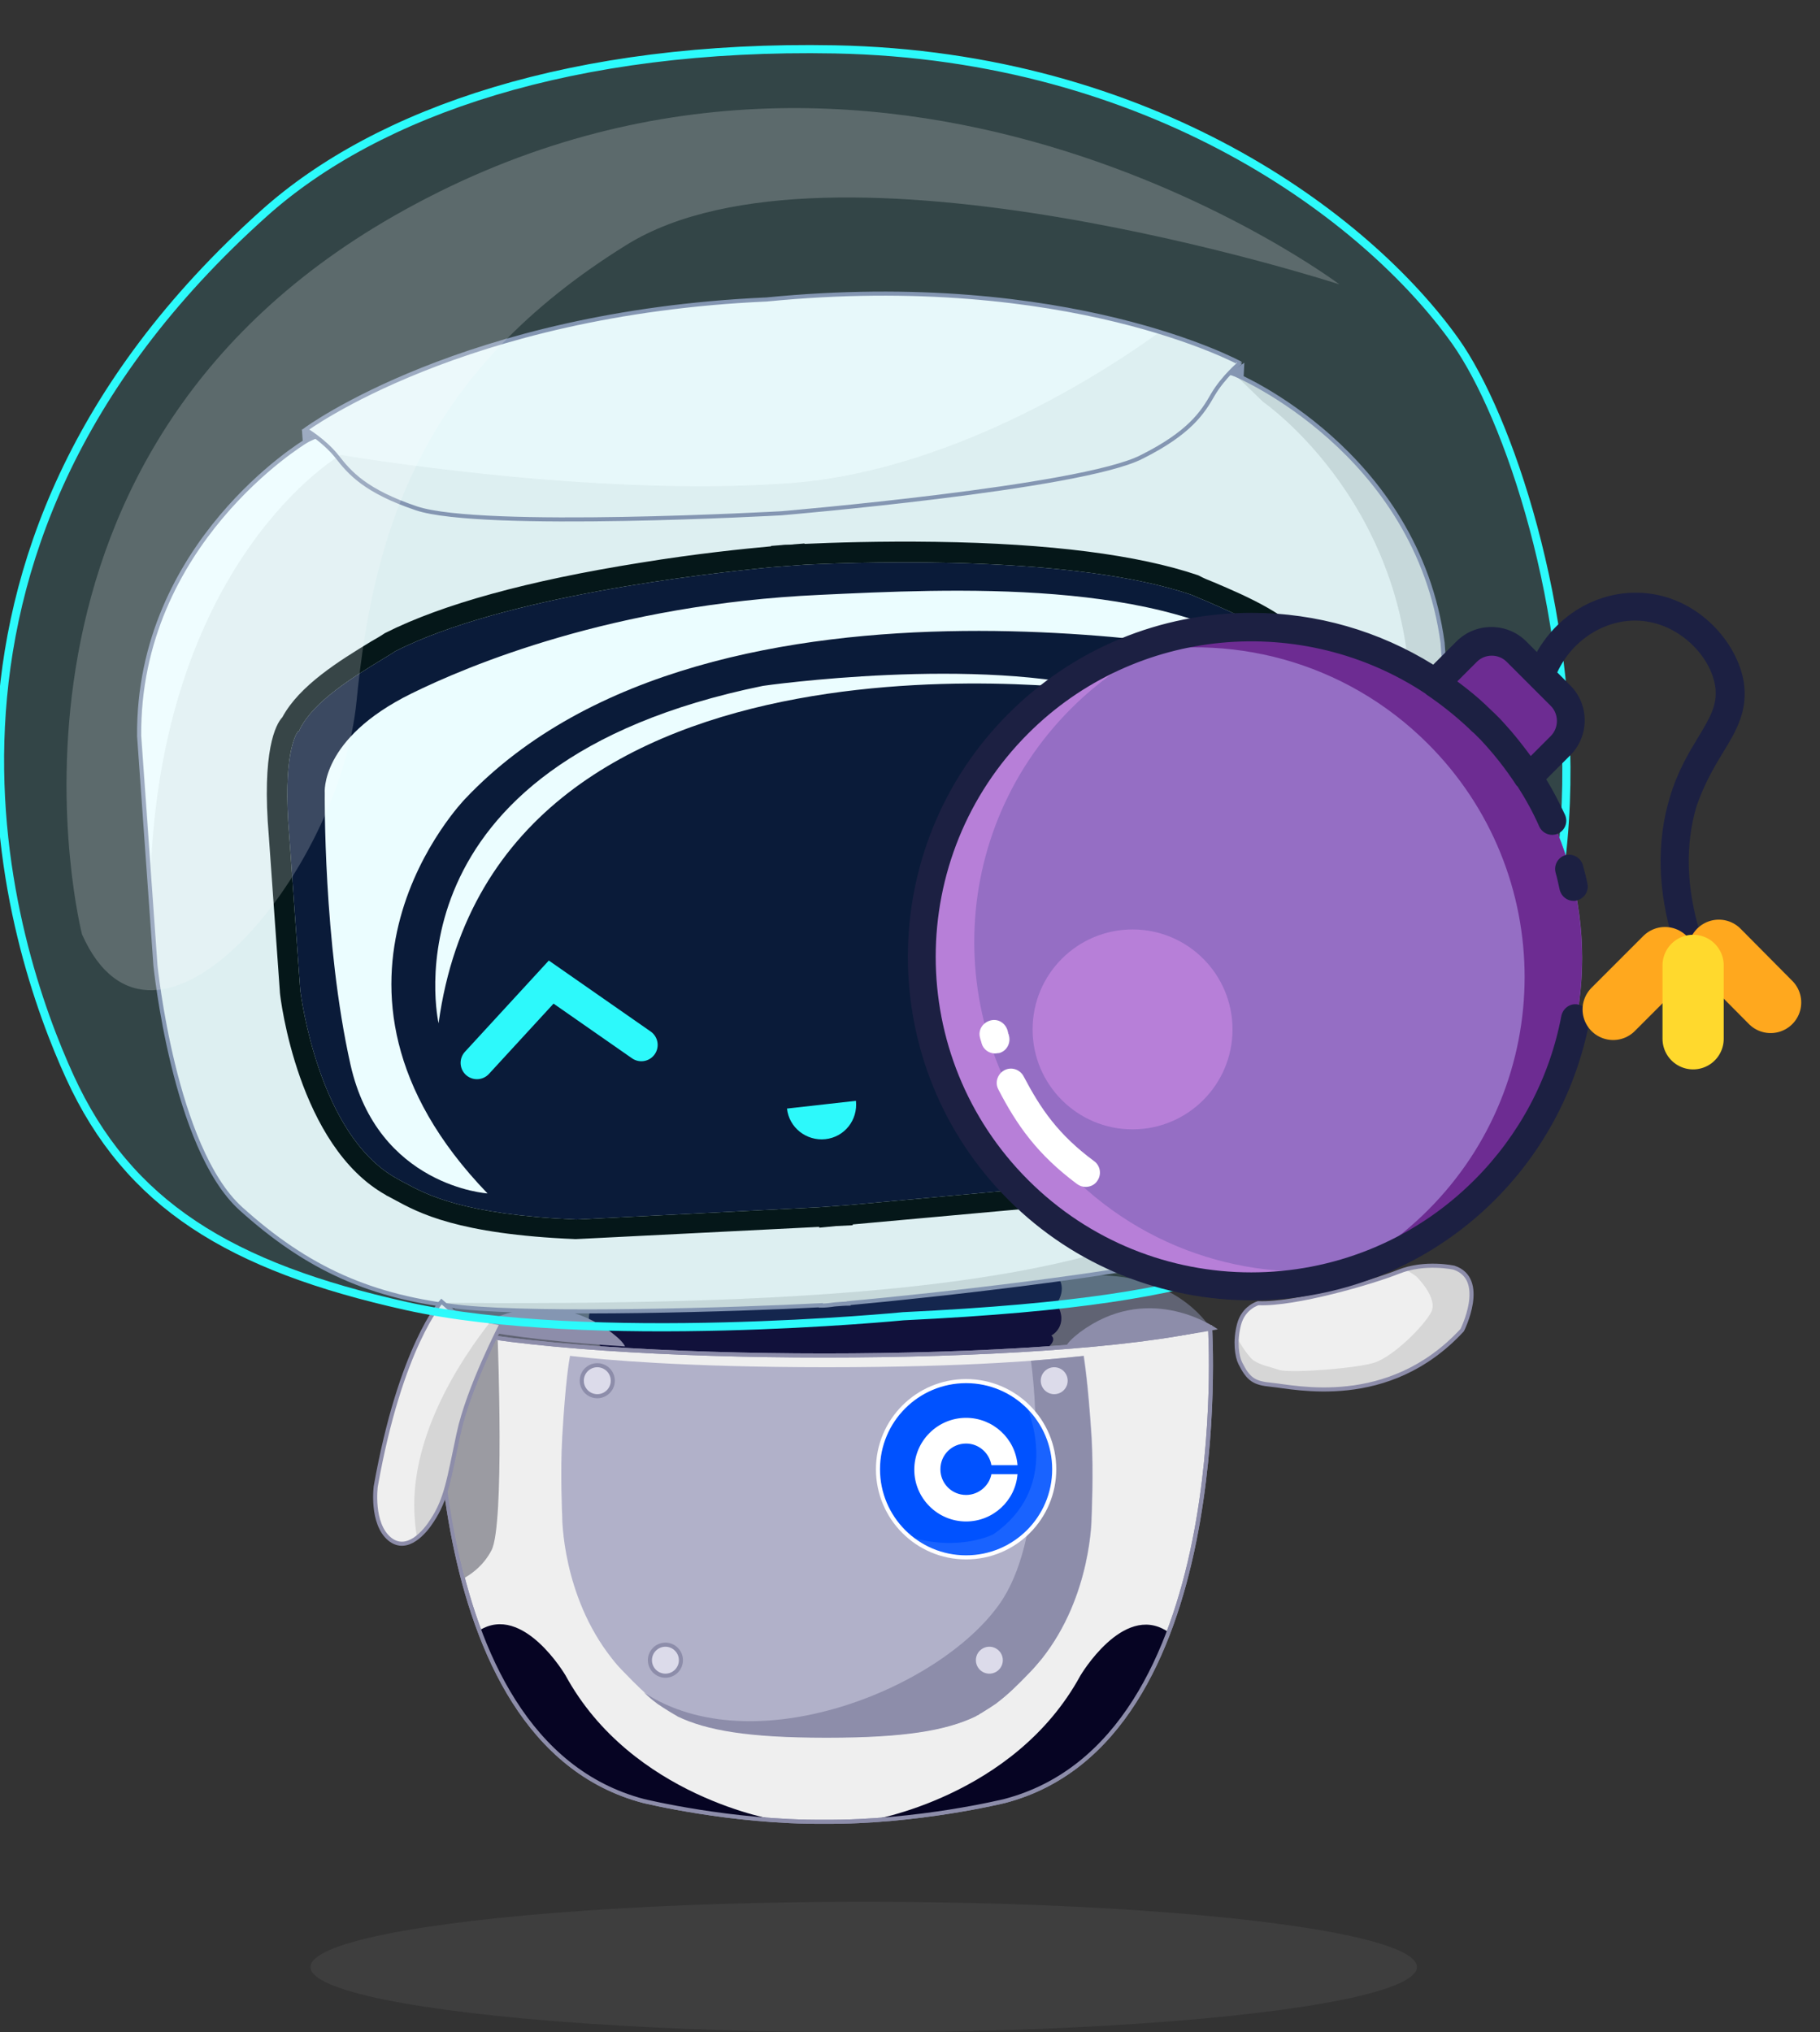<svg xmlns="http://www.w3.org/2000/svg" x="0px" y="0px" viewBox="0 -10 446.1 498.1" xml:space="preserve">
        <rect x="0" y="-10" width="446.1" height="498.1" fill="#333333" stroke="none"/>
        <style type="text/css">
                .st1 {
                        fill: #FFFFFF;
                }

                .st24 {
                        fill: #fbf9f9;
                }

                .st7 {
                        fill: #EFEFEF;
                }

                .st21 {
                        fill: #d6d6d6;
                }

                .st13 {
                        opacity: 0.1;
                        fill: #FFFFFF;
                }

                .st6618 {
                        fill: #ECF0F1;
                }

                .st35 {
                        fill: #E0E0E0;
                }

                .st45 {
                        fill: #E3E3E3;
                }

                .st51 {
                        fill: #E1E1E1;
                }

                .st52 {
                        fill: #FDFDFB;
                }

                .st625 {
                        fill: #D1D1D1;
                }

                .st5 {
                        fill: #606373;
                }

                .st4 {
                        opacity: 0.1;
                        fill: #a3a3a3;
                }

                .st6 {
                        fill: #11113B;
                }

                .st8 {
                        fill: #B1B1C9;
                }

                .st9 {
                        fill: #DCDBEA;
                        stroke: #8D8DAA;
                        stroke-miterlimit: 10;
                }

                .st18 {
                        fill: #8D8DAA;
                }

                .st12 {
                        fill: none;
                        stroke: #8D8DAA;
                        stroke-miterlimit: 10;
                }

                .st11 {
                        fill: #0052ff;
                        stroke: #FFFFFF;
                        stroke-miterlimit: 10;
                }

                .st14 {
                        fill: #060423;
                }

                .st22 {
                        fill: #ffffff24;
                }

                .st26 {
                        fill: url(#SVGID_1_);
                }

                .st27 {
                        fill: #2CFBFB;
                }

                .st47 {
                        fill: #ffffff24;
                }

                .st1019 {
                        fill: #882043;
                }

                .st1021 {
                        opacity: 0.3;
                        fill: #16DAE8;
                }

                .st1022 {
                        opacity: 0.3;
                        fill: #1FDBE7;
                }

                .st1023 {
                        opacity: 0.5;
                        fill: #BA8887;
                }

                .st1024 {
                        fill: #212154;
                }

                .st1026 {
                        fill: none;
                }

                .st1029 {
                        fill: #5497D3;
                }

                .st1030 {
                        fill: #2775CA;
                }

                .st1031 {
                        fill: #FFDE55;
                }

                .st1032 {
                        fill: #FFCE00;
                }

                .st1034 {
                        fill: #E33F00;
                }

                .st10 {
                        fill: none;
                        stroke: #2CFBFB;
                        stroke-width: 8;
                        stroke-linecap: round;
                        stroke-miterlimit: 10;
                }

                .st33 {
                        fill: none;
                        stroke: #2CFBFB;
                        stroke-width: 2;
                        stroke-linecap: round;
                        stroke-miterlimit: 10;
                }

                .st716 {
                        fill: #56256B;
                }

                .st717 {
                        fill: #00A8E1;
                }

                .st718 {
                        fill: #E26D83;
                }

                .st719 {
                        fill: #D85C72;
                }

                .st720 {
                        fill: #803743;
                }

                .st721 {
                        fill: #0071CE;
                }

                .st6619 {
                        fill: #F87F6E;
                }

                .st6620 {
                        fill: #231F20;
                }

                .st6621 {
                        fill: #212154;
                }

                .st32 {
                        fill: #77788B;
                }

                .st38 {
                        fill: #9A9AB7;
                }

                .st39 {
                        fill: #060423;
                        stroke: #FFFFFF;
                        stroke-miterlimit: 10;
                }

                .st43 {
                        fill: #212154;
                }

                .st54 {
                        opacity: 0.3;
                        fill: #B1B1C9;
                }

                .st55 {
                        opacity: 0.3;
                        fill: #FFFFFF;
                }

                .st615 {
                        fill: #9B9BA2;
                }

                .st620 {
                        fill: #FFD469;
                }

                .st621 {
                        fill: #00B1FF;
                }

                .st622 {
                        fill: #0096D1;
                }

                .st623 {
                        fill: #727272;
                }

                .st624 {
                        fill: #B2B2B2;
                }

                .st816 {
                        fill: #9B9BA2;
                }

                .st820 {
                        fill: #75B7B1;
                }

                .st823 {
                        opacity: 0.8;
                }

                .st824 {
                        opacity: 0.6;
                }

                .st826 {
                        fill: none;
                        stroke: #01DEEB;
                        stroke-width: 2;
                        stroke-miterlimit: 10;
                }

                .sta18 {
                        fill: #9B9BA2;
                }

                .sta21 {
                        opacity: 0.1;
                        fill: #3AECFE;
                }

                .sta22 {
                        opacity: 0.2;
                        fill: #FFFFFF;
                }

                .sta23 {
                        fill: #956EC4;
                }

                .sta24 {
                        fill: #B77FD8;
                }

                .sta25 {
                        fill: #6D2C92;
                }

                .sta26 {
                        fill: #1C2042;
                }

                .stb1 {
                        fill: #F87F6E;
                }

                .stb2 {
                        fill: #D65649;
                }

                .stb6 {
                        fill: #882043;
                }

                .sta27 {
                        fill: none;
                        stroke: #FFA81E;
                        stroke-width: 15;
                        stroke-linecap: round;
                        stroke-linejoin: round;
                        stroke-miterlimit: 10;
                }

                .sta28 {
                        fill: none;
                        stroke: #FFD92D;
                        stroke-width: 15;
                        stroke-linecap: round;
                        stroke-linejoin: round;
                        stroke-miterlimit: 10;
                }
        </style>
        <ellipse class="st4" cx="211.7" cy="472.1" rx="135.6" ry="16">
                <animate accumulate="none" additive="replace" attributeName="rx" calcMode="linear" dur="2s"
                        fill="remove" keyTimes="0;0.5;1" repeatCount="indefinite" rest10art="always"
                        values="115.6;135.6;115.6">
                </animate>
        </ellipse>
        <g>
                <path class="st5" d="M130.3,303.7c-17.6,1.3-22.8,11.7-22.8,11.7c38.9,9.1,150.1,9.1,189.1,0c0,0-6.7-11.4-24.2-12.7
	C250.7,301.1,151.5,302.1,130.3,303.7z"></path>
                <path class="st6" d="M259,309.5c0,0,3.2-4.2-0.6-7.4c-3.8-3.2-108.2-1.5-112-0.3s-0.9,7.7-0.9,7.7c-3.2,5.3,1.2,7.8,1.2,7.8
	c-1.4,1.4,1.2,3.2,1.2,3.2l3.3,2.9l48.5-0.6l53.5,0.6l3.3-2.9c0,0,2.7-1.8,1.2-3.2C257.7,317.4,262.2,314.9,259,309.5z">
                </path>
                <path class="st7" d="M296.6,315.4c-38.9,9.1-150.1,9.1-189.1,0c0,0-6.4,101.1,50.2,116c0,0,21.6,5.3,44.3,5.1
	c22.8,0.2,44.3-5.1,44.3-5.1C303,416.5,296.6,315.4,296.6,315.4z"></path>
                <path class="st8" d="M267.6,342.3c-0.9-13.9-1.8-18.9-1.9-19.8v-0.2l0,0l0,0c0,0-0.6,0.1-1.8,0.2c-5.9,0.7-26.1,2.6-61.2,2.6
	s-55.3-1.9-61.2-2.6c-1.2-0.1-1.8-0.2-1.8-0.2l0,0l0,0v0.2c-0.2,0.9-1.1,6-1.9,19.8c-0.5,8.6,0,19.4,0,19.4s-0.1,19.3,12.2,34.8
	c0.9,1.2,2,2.4,3.1,3.5c2.7,2.8,5.1,5.2,7.9,7.3l0.1,0.1c0.1,0.1,0.2,0.1,0.3,0.2c0.9,0.6,1.8,1.2,2.8,1.8l0,0
	c0.3,0.2,0.7,0.4,1,0.6c0.2,0.1,0.5,0.3,0.7,0.4c0.1,0.1,0.2,0.1,0.3,0.2c7.1,3.4,17.3,5.2,36.1,5.2c0.1,0,0.1,0,0.2,0
	c0.1,0,0.1,0,0.2,0c0.1,0,0.1,0,0.2,0c0.1,0,0.1,0,0.2,0c18.8,0,29-1.8,36.1-5.2c0.1-0.1,0.2-0.1,0.3-0.2c0.3-0.1,0.5-0.2,0.7-0.4
	c0.4-0.2,0.7-0.4,1-0.6l0,0c1-0.6,1.9-1.2,2.8-1.8c0.1-0.1,0.2-0.1,0.3-0.2l0.1-0.1c2.8-2.1,5.2-4.5,7.9-7.3
	c1.1-1.1,2.1-2.3,3.1-3.5c12.3-15.5,12.2-34.8,12.2-34.8S268.1,350.9,267.6,342.3z"></path>
                <circle class="st9" cx="146.4" cy="328.4" r="3.8"></circle>
                <circle class="st9" cx="163.1" cy="396.9" r="3.8"></circle>
                <path class="st18" d="M263.9,322.5C263.9,322.5,263.8,322.5,263.9,322.5c-2.1,0.2-5.8,0.6-11.2,1c1.7,12.6,3.2,44.2-7.7,59.6
	c-14.7,20.9-60.4,39.3-87.2,21.7c1,0.9,2,1.8,3.1,2.6l0.1,0.1c0.1,0.1,0.2,0.1,0.3,0.2c0.9,0.6,1.8,1.2,2.8,1.8l0,0
	c0.3,0.2,0.7,0.4,1,0.6c0.2,0.1,0.5,0.3,0.7,0.4c0.1,0.1,0.2,0.1,0.3,0.2c7.1,3.4,17.3,5.2,36.1,5.2c0.1,0,0.1,0,0.2,0
	c0.1,0,0.1,0,0.2,0c0.1,0,0.1,0,0.2,0c0.1,0,0.1,0,0.2,0c18.8,0,29-1.8,36.1-5.2c0.1-0.1,0.2-0.1,0.3-0.2c0.3-0.1,0.5-0.2,0.7-0.4
	c0.4-0.2,0.7-0.4,1-0.6l0,0c1-0.6,1.9-1.2,2.8-1.8c0.1-0.1,0.2-0.1,0.3-0.2l0.1-0.1c2.8-2.1,5.2-4.5,7.9-7.3
	c1.1-1.1,2.1-2.3,3.1-3.5c12.3-15.5,12.2-34.8,12.2-34.8s0.5-10.8,0-19.4c-0.9-13.9-1.8-18.9-1.9-19.8v-0.2
	C265.6,322.3,265,322.4,263.9,322.5z"></path>
                <circle class="st11" cx="236.8" cy="350.1" r="21.6">
                        <animate accumulate="none" additive="replace" attributeName="fill" calcMode="linear" dur="2s"
                                fill="remove" keyTimes="0;0.5;1" repeatCount="indefinite" restart="always"
                                values="#272362;#0052ff;#272362">
                        </animate>
                </circle>
                <circle class="st9" cx="258.4" cy="328.4" r="3.8"></circle>
                <path class="st12" d="M296.6,315.4c-38.9,9.1-150.1,9.1-189.1,0c0,0-6.4,101.1,50.2,116c0,0,21.6,5.3,44.3,5.1
	c22.8,0.2,44.3-5.1,44.3-5.1C303,416.5,296.6,315.4,296.6,315.4z"></path>
                <path class="st13" d="M222.8,366.6c3.8,3.2,8.6,5.1,13.9,5.1c11.9,0,21.6-9.7,21.6-21.6c0-6.1-2.6-11.7-6.7-15.6
	c1.5,3.7,7.5,20.5-7.9,31.4C243.9,365.9,235.2,370.5,222.8,366.6z"></path>
                <path class="st1" d="M236.8,356.4c-3.5,0-6.3-2.8-6.3-6.3s2.8-6.3,6.3-6.3c3.1,0,5.7,2.3,6.2,5.3h6.4c-0.5-6.5-6-11.6-12.6-11.6
	c-7,0-12.7,5.7-12.7,12.7s5.7,12.7,12.7,12.7c6.6,0,12.1-5.1,12.6-11.6H243C242.5,354.1,239.9,356.4,236.8,356.4z"></path>
                <circle class="st9" cx="242.5" cy="396.9" r="3.8"></circle>
                <path class="st14" d="M285.9,389.7c-10.7-6.7-21.1,11-21.1,11c-16.3,29.9-51.8,35.5-51.8,35.5l0,0c18.3-1.1,33.4-4.8,33.4-4.8
	c20.5-5.4,32.8-22.1,40-41.3C286.3,389.9,286.1,389.8,285.9,389.7z"></path>
                <path class="st14" d="M138.6,400.6c0,0-10.4-17.7-21.1-11c7.2,19.3,19.5,36.2,40.2,41.7c0,0,14.8,3.6,32.7,4.8
	C190.3,436.1,154.9,430.5,138.6,400.6z"></path>
                <path class="st18"
                        d="M153.2,320c-0.4-0.9-1.5-2-3.3-3.4c-16.3-12.2-32.1-2.1-33.9-0.8C125.7,317.7,138.6,319.1,153.2,320z">
                </path>
                <path class="st18"
                        d="M261.3,320c0.4-0.9,1.5-2,3.3-3.4c16.3-12.2,32.1-2.1,33.9-0.8C288.8,317.7,275.9,319.1,261.3,320z">
                </path>
                <path class="st12" d="M296.6,315.4c-38.9,9.1-150.1,9.1-189.1,0c0,0-6.4,101.1,50.2,116c0,0,21.6,5.3,44.3,5.1
	c22.8,0.2,44.3-5.1,44.3-5.1C303,416.5,296.6,315.4,296.6,315.4z"></path>
                <path class="st7" d="M303.2,82c-19-9-210.9,4.6-228.5,16.3c0,0-41,24.8-40.6,72.1l4,56.2c0,0,4.5,44.7,20.9,59.6
	C75.4,301,91,308,113.4,310.4c19.7,2,67,0.6,87.8-0.5l0,0.1c1,0,2.1-0.1,3.4-0.3c1.3-0.1,2.5-0.2,3.4-0.2l0-0.1
	c20.8-1.9,67.8-7.1,87-12c21.8-5.5,36.1-14.7,50.3-31.6c14.2-17,12.3-62,12.3-62l-4-56.2C347.3,100.7,303.2,82,303.2,82z">
                </path>
                <path class="st1" d="M34.7,170.2l2.3,31.9c3.6-75.5,46.2-100.4,46.2-100.4l-2.5-6.6c-2.1,1-3.9,2-5.3,2.9
	C75.2,98.1,34.2,122.8,34.7,170.2z"></path>
                <path class="st14"
                        d="M310.2,263.5c-0.6,0.4-1.3,0.9-2,1.5c-4.9,3.7-13,9.7-40.4,14.9l-59.1,5.4l-8.1,0.6l-59.3,3
	c-27.8-1.2-36.7-6.1-42.1-9c-0.8-0.4-1.5-0.8-2.2-1.2c-18.9-10.7-23.2-44.5-23.4-45.9l-2.7-38c-1.7-19.5,1.6-24.8,2.1-25.5l0.3-0.1
	l0.3-0.7c3.5-6.7,12.7-12.4,20.1-16.9c1.1-0.7,2.2-1.3,3.2-2c26.4-13.4,75.7-19,92.4-20.6l8.1-0.6c16.7-0.8,66.3-2.2,94.4,7.3
	c1.1,0.4,2.3,1,3.6,1.5c8,3.5,18,7.7,22.3,14l0.4,0.6l0.3,0.1c0.6,0.6,4.6,5.5,5.6,24.9l2.7,38C327,216.2,327.4,250.3,310.2,263.5z">
                </path>
                <path class="st21" d="M303.2,82c-0.2-0.1-0.4-0.1-0.5-0.2l6.9,6.7c0,0,37.8,26,36,77.9c-1.8,51.8-5.9,91.6-45.7,117.7
	c-34.5,22.6-107.3,25.9-194.9,25.2c2.7,0.5,5.5,0.8,8.4,1.2c19.7,2,67,0.6,87.8-0.5l0,0.1c1,0,2.1-0.1,3.4-0.3
	c1.3-0.1,2.5-0.2,3.4-0.2l0-0.1c20.8-1.9,67.8-7.1,87-12c21.8-5.5,36.1-14.7,50.3-31.6s12.3-62,12.3-62l-4-56.2
	C347.3,100.7,303.2,82,303.2,82z"></path>
                <path class="st22" d="M119.5,282.5c0,0-26.9-1.7-33.6-31.6c-6.7-29.9-6.3-66.5-6.3-66.5s-1.3-13.3,21.2-24.4
	c13.8-6.8,49.5-21.9,100.1-24.2c31.9-1.5,84.6-4.2,111.6,16c0,0-137.6-30.4-198.5,34C114,185.8,69.9,231.1,119.5,282.5z">
                </path>
                <path class="st22"
                        d="M272.5,159.6c0,0-150.8-22.6-165,81.2c0,0-14.6-63.5,79.5-82.7C186.9,158.1,240.1,150.5,272.5,159.6z">
                </path>
                <path class="st12" d="M303.2,82c-19-9-210.9,4.6-228.5,16.3c0,0-41,24.8-40.6,72.1l4,56.2c0,0,4.5,44.7,20.9,59.6
	C75.4,301,91,308,113.4,310.4c19.7,2,67,0.6,87.8-0.5l0,0.1c1,0,2.1-0.1,3.4-0.3c1.3-0.1,2.5-0.2,3.4-0.2l0-0.1
	c20.8-1.9,67.8-7.1,87-12c21.8-5.5,36.1-14.7,50.3-31.6c14.2-17,12.3-62,12.3-62l-4-56.2C347.3,100.7,303.2,82,303.2,82z">
                </path>
                <path class="st24"
                        d="M187.9,63.4C113.5,66.7,74.9,95.3,74.9,95.3s4.5,2.6,7.7,6.6c3.1,4,7,8.5,19.5,12.7
	c15.9,5.3,89.4,1.2,89.4,1.2s73.5-6.2,88.3-13.8c11.8-5.9,15-10.9,17.5-15.3c2.6-4.4,6.6-7.7,6.6-7.7S262,56.1,187.9,63.4z"></path>
                <polygon class="st18" points="304.8,82.8 305,78.9 301.4,81.4 "></polygon>
                <path class="st7" d="M284.2,71.4c-11.5,8.4-49.7,33.9-90.3,37c-48.7,3.7-110.4-6.9-110.4-6.9c-0.3,0.1-0.5,0.3-0.7,0.4
	c3.1,4,7.1,8.4,19.5,12.6c15.9,5.3,89.4,1.2,89.4,1.2s73.5-6.2,88.3-13.8c11.8-5.9,15-10.9,17.5-15.3c2.6-4.4,6.6-7.7,6.6-7.7
	S297.3,75.3,284.2,71.4z"></path>
                <path class="st12" d="M187.9,63.4C113.5,66.7,74.9,95.3,74.9,95.3s4.5,2.6,7.7,6.6c3.1,4,7,8.5,19.5,12.7c15.9,5.3,89.4,1.2,89.4,1.2
	s73.5-6.2,88.3-13.8c11.8-5.9,15-10.9,17.5-15.3c2.6-4.4,6.6-7.7,6.6-7.7S262,56.1,187.9,63.4z"></path>
                <linearGradient id="SVGID_1_" gradientUnits="userSpaceOnUse" x1="-99.011" y1="217.752" x2="167.568"
                        y2="217.752" gradientTransform="matrix(0.989 -0.146 0.146 0.989 133.877 -2.045)">
                        <stop offset="0" stayle="stop-color:#FFFFFF"></stop>
                        <stop offset="0.999" stayle="stop-color:#99AAD1"></stop>
                </linearGradient>
                <path class="st26" d="M329.2,176.5c-1.2-21.1-5.7-27-7.5-28.5c-5.2-7.1-15.7-11.7-24.2-15.3c-1.3-0.5-2.5-1-3.6-1.6l-0.2-0.1
	c-14.7-5-36.3-7.8-64.4-8.2c-13.6-0.2-25.4,0.2-32.1,0.5l0-0.1l-2.5,0.2c0,0-0.6,0.1-1.6,0.1c-1,0-1.5,0.1-1.6,0.1l-2.5,0.2l0,0.1
	c-6.6,0.6-18.4,1.8-31.9,4c-27.7,4.4-48.7,10.2-62.6,17.2l-0.2,0.1c-1,0.7-2.1,1.3-3.3,2c-7.9,4.8-17.6,10.8-21.8,18.6
	c-1.6,1.7-5.1,8.2-3.3,29.3l2.7,38l0,0.1c0.1,1.5,4.5,37.7,26,49.7l0.1,0.1c0.7,0.3,1.3,0.7,2.1,1.1c5.7,3.1,15.3,8.4,44.3,9.6
	l59.7-3l0,0.2l4.1-0.4l4.1-0.2l0-0.2l59.6-5.4c28.5-5.3,37.3-11.9,42.5-15.8c0.6-0.5,1.3-1,1.9-1.4l0.1-0.1
	c19.5-15.1,18.7-51.4,18.7-52.9l0-0.1L329.2,176.5z M310.2,263.5c-0.6,0.4-1.3,0.9-2,1.5c-4.9,3.7-13,9.7-40.4,14.9l-59.1,5.4
	l-8.1,0.6l-59.3,3c-27.8-1.2-36.7-6.1-42.1-9c-0.8-0.4-1.5-0.8-2.2-1.2c-18.9-10.7-23.2-44.5-23.4-45.9l-2.7-38
	c-1.7-19.5,1.6-24.8,2.1-25.5l0.3-0.1l0.3-0.7c3.5-6.7,12.7-12.4,20.1-16.9c1.1-0.7,2.2-1.3,3.2-2c26.4-13.4,75.7-19,92.4-20.6
	l8.1-0.6c16.7-0.8,66.3-2.2,94.4,7.3c1.1,0.4,2.3,1,3.6,1.5c8,3.5,18,7.7,22.3,14l0.4,0.6l0.3,0.1c0.6,0.6,4.6,5.5,5.6,24.9l2.7,38
	C327,216.2,327.3,250.2,310.2,263.5z"></path>
                <polygon class="st18" points="74.2,98.1 74,95.2 77.1,96.5 "></polygon>
                <path class="st5" d="M202.3,306.4"></path>
                <g>
                        <path class="st1" d="M197.5,317.2h-20.2"></path>
                </g>
                <path class="st27"
                        d="M202.3,269.2c4.7-0.5,8-4.7,7.5-9.4l-16.9,1.9C193.4,266.4,197.7,269.7,202.3,269.2z"></path>
                <path class="st5" d="M201.8,305.5"></path>
                <path class="st10" d="M282.7,232.2c-2.4-9.8-11.8-16.5-22.1-15.4c-10.3,1.1-17.9,9.8-18.2,19.8"></path>
                <polyline class="st10" points="157.2,246.1 135.1,230.7 116.9,250.5 ">
                        <animateTransform attributeName="transform" type="translate" repeatCount="indefinite" dur="0.4s"
                                keyTimes="0;0.5;1" values="0 -3;0 2;0 -3"></animateTransform>
                </polyline>
                <path class="sta18" d="M107.7,315.8c0.7-0.2,1.4-0.4,2.1-0.5c3,0.6,6.2,1.2,9.9,1.7l2.3,1.6c0,0,1.7,45-1.5,51.3
	c-1.8,3.5-4.5,5.6-6.6,6.8C106.6,349.4,107.4,321.3,107.7,315.8z"></path>
                <path class="st7" d="M108.2,309c0,0-10,11-16.1,45.3c0,0-1.2,9.1,3.4,12.9c4.3,3.5,8.7-1.8,10.4-4.5c3.5-5.3,4.1-10,6.5-21.3
	c2.4-11.3,10.6-27,10.6-27l-11.1-2.2L108.2,309z"></path>
                <path class="st21" d="M123.1,314.3c0,0-8.2,15.8-10.6,27c-2.4,11.3-3,16-6.5,21.3c-0.8,1.2-2.2,3-3.8,4.2c-0.2-1.3-0.4-2.7-0.5-4.1
	c-1.8-19.9,11.1-39.4,18.7-49L123.1,314.3z"></path>
                <path class="st12" d="M108.2,309c0,0-10,11-16.1,45.3c0,0-1.2,9.1,3.4,12.9c4.3,3.5,8.7-1.8,10.4-4.5c3.5-5.3,4.1-10,6.5-21.3
	c2.4-11.3,10.6-27,10.6-27l-11.1-2.2L108.2,309z"></path>
                <path class="st33"
                        d="M221.4,312.6c0,0-76.6,7.5-121.8-2.5c-43.2-9.6-68.2-24.9-82.5-56.2S-29.5,126.7,64.7,42.3
	C92.7,17.2,140.8,0.9,204.6,2.1C282.1,3.6,334.9,43,356.7,73.6c26,36.6,64,189.5-53.3,227.7C285.5,306.7,264.9,310.5,221.4,312.6z">
                </path>
                <path class="sta21"
                        d="M221.4,312.6c0,0-76.6,7.5-121.8-2.5c-43.2-9.6-68.2-24.9-82.5-56.2S-29.5,126.7,64.7,42.3
	C92.7,17.2,140.8,0.9,204.6,2.1C282.1,3.6,334.9,43,356.7,73.6c26,36.6,64,189.5-53.3,227.7C285.5,306.7,264.9,310.5,221.4,312.6z">
                </path>
                <path class="sta22" d="M328.3,59.7c0,0-124.9-40.6-174.7-9.7s-62,69.1-66.2,111.8c-4.2,42.7-49.8,96.6-67.3,57.2
	c0,0-29.6-115.5,76.5-176.1C215.6-25.1,328.3,59.7,328.3,59.7z"></path>
                <g>
                        <path class="st21" d="M308.4,309.4c0,0-3.6,1-4.7,5.2s-0.5,7.9,0.3,9.5c2,4,3.4,4.9,7.6,5.3c5.6,0.5,28.7,6.2,46.8-13.4
		c0,0,6.3-12.5-2-15.3c0,0-7.1-1.6-13.6,1C336.3,304.3,317.4,309.8,308.4,309.4z"></path>
                        <path class="st7" d="M337.1,323.9c4.7-1.7,11.9-8.9,13.7-12.3c1.8-3.5-3.7-8.8-3.7-8.8s-1-0.7-2.4-1.6c-0.6,0.2-1.2,0.4-1.9,0.6
		c-6.5,2.6-25.3,8.1-34.4,7.7c0,0-3.6,1-4.7,5.2c-0.3,1.1-0.4,2.2-0.5,3.2c1.5,2.7,3.2,4.9,4,5.5c1.9,1.2,3.4,1.4,6.5,2.4
		C316.9,326.6,333.2,325.3,337.1,323.9z"></path>
                        <path class="st12" d="M308.4,309.4c0,0-3.6,1-4.7,5.2s-0.5,7.9,0.3,9.5c2,4,3.4,4.9,7.6,5.3c5.6,0.5,28.7,6.2,46.8-13.4
		c0,0,6.3-12.5-2-15.3c0,0-7.1-1.6-13.6,1C336.3,304.3,317.4,309.8,308.4,309.4z"></path>
                </g>
                <g>
                        <circle class="sta23" cx="307" cy="224.8" r="80.8"></circle>
                        <path class="sta24" d="M262.5,278c-31.6-31.6-31.6-82.7,0-114.3c7.8-7.8,16.8-13.7,26.4-17.6c-14.3,3.3-27.9,10.5-39.1,21.6
		c-31.6,31.6-31.6,82.7,0,114.3c23.8,23.8,58.6,29.6,87.9,17.6C311.5,305.6,282.9,298.4,262.5,278z"></path>
                        <path class="sta25" d="M374.9,181l7.8-7.8c3.4-3.4,3.4-8.8,0-12.2l-10.9-10.9c-3.4-3.4-8.8-3.4-12.2,0l-7.6,7.6
		c-23-15.5-52.3-17.8-77.2-7c26.2-6,54.8,1.2,75.2,21.6c31.6,31.6,31.6,82.7,0,114.3c-7.4,7.4-15.9,13.1-24.9,17
		c14.3-3.3,27.9-10.5,39.1-21.6C391.5,254.5,395.1,212.3,374.9,181z"></path>
                        <circle class="sta24" cx="277.6" cy="242.3" r="24.5"></circle>
                        <g>
                                <path class="sta26" d="M383.7,199.6c-1.8,0.5-2.9,2.4-2.4,4.3c0.4,1.4,0.7,2.8,1,4.2c0.4,1.6,1.8,2.7,3.4,2.7c0.2,0,0.5,0,0.7-0.1
			c1.9-0.4,3.1-2.3,2.7-4.1c-0.3-1.5-0.7-3-1.1-4.5C387.5,200.2,385.5,199.1,383.7,199.6z"></path>
                                <path class="sta26" d="M422.4,174.3c3.2-5.2,6.1-10.2,5-17.2c-1.6-9.6-10.9-20.4-23.8-21.7c-11-1.1-21.4,4.7-26.9,14.4l-2.6-2.6
			c-4.7-4.7-12.4-4.7-17.1,0l-5.7,5.7c-13.2-8.2-28.5-12.7-44.5-12.7c-22.5,0-43.7,8.8-59.6,24.7c-32.9,32.9-32.9,86.3,0,119.2
			c16.4,16.4,38,24.6,59.6,24.6c21.6,0,43.2-8.2,59.6-24.6c12-12,20-27.2,23.2-43.8c0.4-1.9-0.9-3.7-2.8-4.1
			c-1.9-0.4-3.7,0.9-4.1,2.8c-2.9,15.3-10.3,29.2-21.3,40.2c-30.2,30.2-79.2,30.2-109.4,0c-30.2-30.2-30.2-79.2,0-109.4
			c26.4-26.4,67.4-29.7,97.4-9.8c0.1,0.1,0.1,0.1,0.2,0.2c3.7,2.5,7.2,5.3,10.4,8.3c0.1,0.1,0.1,0.1,0.2,0.2
			c0.4,0.4,0.8,0.8,1.2,1.1c0.5,0.5,0.9,0.9,1.4,1.4c0,0,0,0,0.1,0.1c3.2,3.4,6.2,7.2,8.8,11.2c0.1,0.1,0.2,0.2,0.3,0.3
			c2,3.1,3.8,6.4,5.3,9.8c0.8,1.7,2.8,2.5,4.6,1.7c1.7-0.8,2.5-2.8,1.7-4.6c-1.4-3-2.9-5.9-4.6-8.7l5.9-5.9c4.7-4.7,4.7-12.4,0-17.1
			l-3.2-3.2c3.8-8.3,12.4-13.5,21-12.6c9.5,1,16.6,9,17.7,15.9c0.7,4.5-1.2,7.7-4.1,12.5c-2.3,3.8-5.1,8.4-7,14.8
			c-3.3,10.9-3,22.9,0.9,35.6c0.5,1.5,1.8,2.5,3.3,2.5c0.3,0,0.7,0,1-0.2c1.8-0.6,2.9-2.5,2.3-4.3c-3.5-11.4-3.8-22-0.9-31.6
			C417.8,182,420.2,177.9,422.4,174.3z M380.1,170.4l-4.9,4.9c-2-2.7-4.1-5.4-6.4-7.9c0,0,0,0,0,0c-0.4-0.4-0.7-0.8-1.1-1.2
			c-0.4-0.4-0.8-0.8-1.2-1.2l0,0l0,0c-0.7-0.7-1.4-1.3-2.1-2c-0.1-0.1-0.2-0.2-0.2-0.2c-2.2-2.1-4.6-4-7-5.8l4.8-4.8
			c2-2,5.3-2,7.3,0l10.9,10.9C382.1,165.1,382.1,168.4,380.1,170.4z"></path>
                        </g>
                        <g>
                                <g>
                                        <line class="sta27" x1="408.1" y1="224.7" x2="395.4" y2="237.4">
                                                <animateTransform attributeName="transform" type="scale"
                                                        repeatCount="indefinite" dur="0.4s" keyTimes="0;0.3;1"
                                                        values="1;1.01;1"></animateTransform>
                                        </line>
                                        <line class="sta27" x1="421.3" y1="222.9" x2="434" y2="235.7">
                                                <animateTransform attributeName="transform" type="scale"
                                                        repeatCount="indefinite" dur="0.2s" keyTimes="0;0.2;1"
                                                        values="1;1.01;1"></animateTransform>
                                        </line>
                                </g>
                                <line class="sta28" x1="415" y1="226.6" x2="415" y2="244.6">
                                        <animateTransform attributeName="transform" type="scale"
                                                repeatCount="indefinite" dur="0.3s" keyTimes="0;0.45;1"
                                                values="1;1.01;1"></animateTransform>
                                </line>
                        </g>
                        <g>
                                <path class="st1" d="M266.1,280.9c-0.7,0-1.4-0.2-2.1-0.7c-9.8-7.3-14.8-14.5-19.3-23.2c-0.9-1.7-0.2-3.8,1.5-4.7
			c1.7-0.9,3.8-0.2,4.7,1.5c4.2,8,8.5,14.3,17.3,20.8c1.5,1.1,1.9,3.3,0.7,4.9C268.3,280.4,267.2,280.9,266.1,280.9z">
                                </path>
                                <path class="st1"
                                        d="M243.9,248.2c-1.5,0-2.9-1-3.3-2.5l-0.1-0.4c-0.1-0.3-0.1-0.3-0.2-0.6l-0.1-0.4c-0.5-1.9,0.7-3.7,2.6-4.2
			c1.9-0.5,3.7,0.7,4.2,2.6l0.1,0.4c0,0.2,0,0.2,0.1,0.3l0.1,0.4c0.5,1.8-0.5,3.8-2.4,4.3C244.5,248.1,244.2,248.2,243.9,248.2z">
                                </path>
                        </g>
                        <animateTransform attributeName="transform" type="translate" repeatCount="indefinite" dur="0.6s"
                                keyTimes="0;0.2;1" values="0 -3;0 2;0 -3"></animateTransform>
                </g>
                <animateTransform attributeName="transform" type="translate" repeatCount="indefinite" dur="2s"
                        keyTimes="0;0.5;1" values="0 -3;0 5;0 -3"></animateTransform>
        </g>
</svg>